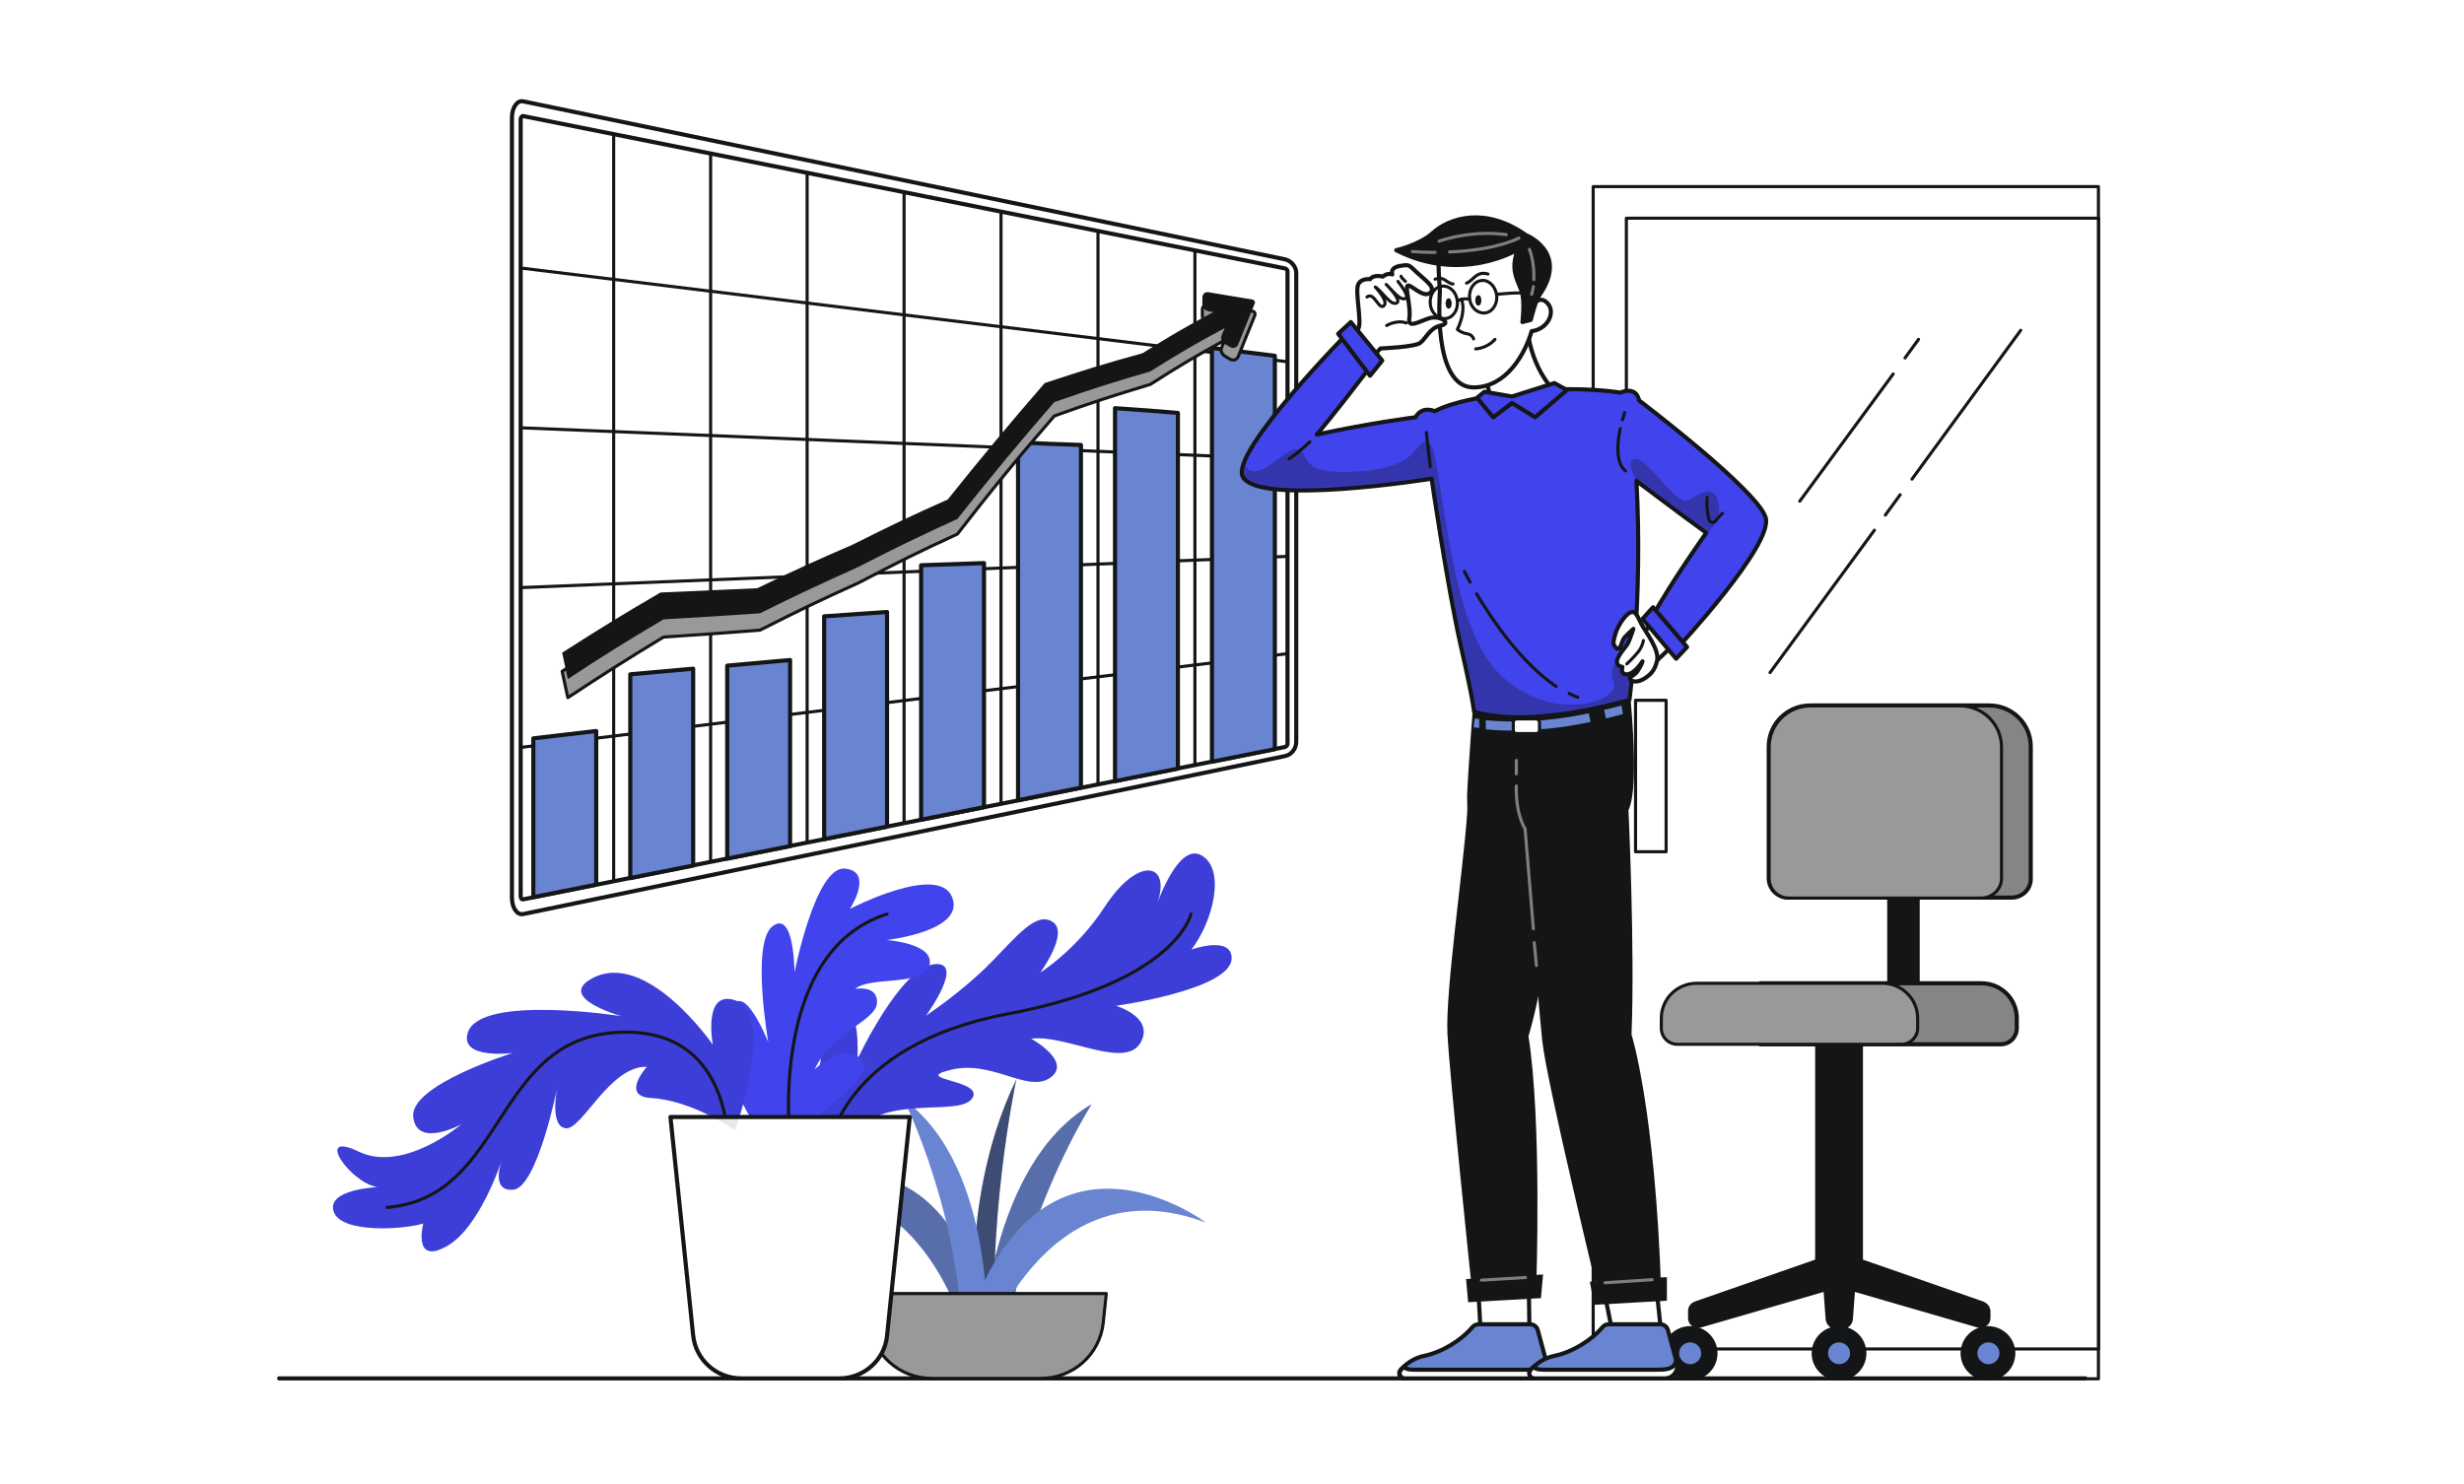 <svg width="596" height="359" viewBox="0 0 596 359" fill="none" xmlns="http://www.w3.org/2000/svg">
<rect width="596" height="359" fill="white"/>
<g clip-path="url(#clip0_3508_1747)">
<path d="M67.527 333.477H504.408" stroke="#141516" stroke-miterlimit="10" stroke-linecap="round" stroke-linejoin="round"/>
<path d="M507.576 45.148H385.363V333.581H507.576V45.148Z" stroke="#141516" stroke-width="0.75" stroke-miterlimit="10" stroke-linecap="round" stroke-linejoin="round"/>
<path d="M507.681 52.791H393.391V326.357H507.681V52.791Z" stroke="#141516" stroke-width="0.75" stroke-miterlimit="10" stroke-linecap="round" stroke-linejoin="round"/>
<path d="M403.003 169.421H395.609V206.064H403.003V169.421Z" stroke="#141516" stroke-width="0.75" stroke-miterlimit="10" stroke-linecap="round" stroke-linejoin="round"/>
<path d="M460.785 86.607L464.06 82.106" stroke="#141516" stroke-width="0.75" stroke-miterlimit="10" stroke-linecap="round" stroke-linejoin="round"/>
<path d="M435.328 121.262L457.933 90.481" stroke="#141516" stroke-width="0.75" stroke-miterlimit="10" stroke-linecap="round" stroke-linejoin="round"/>
<path d="M462.473 115.922L488.774 79.907" stroke="#141516" stroke-width="0.75" stroke-miterlimit="10" stroke-linecap="round" stroke-linejoin="round"/>
<path d="M456.031 124.612L459.623 119.691" stroke="#141516" stroke-width="0.75" stroke-miterlimit="10" stroke-linecap="round" stroke-linejoin="round"/>
<path d="M428.145 162.721L453.39 128.276" stroke="#141516" stroke-width="0.75" stroke-miterlimit="10" stroke-linecap="round" stroke-linejoin="round"/>
<path d="M237.594 324.368C237.594 324.368 239.284 281.653 264.001 267.205C264.001 267.205 246.783 294.007 243.192 326.671L237.594 324.368Z" fill="#6985D1"/>
<path d="M237.594 324.368C237.594 324.368 239.284 281.653 264.001 267.205C264.001 267.205 246.783 294.007 243.192 326.671L237.594 324.368Z" fill="#6985D1"/>
<path opacity="0.2" d="M237.594 324.368C237.594 324.368 239.284 281.653 264.001 267.205C264.001 267.205 246.783 294.007 243.192 326.671L237.594 324.368Z" fill="#141516"/>
<path d="M236.537 331.069C236.537 331.069 230.41 292.855 245.832 261.133C245.832 261.133 238.121 297.252 241.185 330.022L236.537 331.069Z" fill="#6985D1"/>
<path opacity="0.5" d="M236.537 331.069C236.537 331.069 230.41 292.855 245.832 261.133C245.832 261.133 238.121 297.252 241.185 330.022L236.537 331.069Z" fill="#141516"/>
<path d="M234.74 327.195C234.74 327.195 224.917 279.036 184.355 289.505C184.355 289.505 229.036 262.599 240.022 324.787L234.74 327.195Z" fill="#6985D1"/>
<path opacity="0.2" d="M234.74 327.195C234.74 327.195 224.917 279.036 184.355 289.505C184.355 289.505 229.036 262.599 240.022 324.787L234.74 327.195Z" fill="#141516"/>
<path d="M237.488 327.823C237.488 327.823 252.593 281.025 291.676 295.787C291.676 295.787 250.163 264.274 232.523 324.787L237.488 327.823Z" fill="#6985D1"/>
<path d="M238.648 325.625C238.648 325.625 241.605 282.91 218.578 265.949C218.578 265.949 232.838 294.426 232.838 327.3L238.648 325.625Z" fill="#6985D1"/>
<path d="M266.852 320.075L267.592 312.956H209.602L210.341 320.075C211.08 327.718 217.629 333.476 225.34 333.476H251.747C259.564 333.476 266.007 327.718 266.852 320.075Z" fill="#999999" stroke="#141516" stroke-width="0.75" stroke-miterlimit="10" stroke-linecap="round" stroke-linejoin="round"/>
<path d="M197.874 273.8C197.874 273.8 195.972 254.118 202.521 246.894C208.437 240.403 207.38 256.316 207.38 256.316C207.38 256.316 217.732 234.121 225.971 233.284C233.682 232.446 223.964 245.742 223.964 245.742C223.964 245.742 232.52 240.089 239.28 233.284C245.829 226.688 250.583 220.406 254.596 223.024C258.716 225.641 251.639 235.273 251.639 235.273C251.428 235.482 260.406 229.829 267.166 219.464C275.617 206.482 283.75 208.89 279.63 219.359C279.63 219.359 284.912 203.446 290.721 207.005C296.531 210.46 293.362 223.024 288.186 229.724C288.186 229.724 297.904 226.269 297.904 231.818C297.904 239.461 269.913 243.334 269.913 243.334C269.913 243.334 278.574 245.847 276.25 251.501C273.081 259.457 258.082 250.139 249.421 251.291C249.421 251.291 259.455 256.84 254.068 260.714C248.576 264.587 240.02 256.316 229.985 258.829C219.95 261.237 238.646 261.237 235.055 265.844C231.569 270.346 213.718 264.273 205.162 275.057C196.501 285.84 197.874 273.8 197.874 273.8Z" fill="#4143EC"/>
<path opacity="0.1" d="M197.874 273.8C197.874 273.8 195.972 254.118 202.521 246.894C208.437 240.403 207.38 256.316 207.38 256.316C207.38 256.316 217.732 234.121 225.971 233.284C233.682 232.446 223.964 245.742 223.964 245.742C223.964 245.742 232.52 240.089 239.28 233.284C245.829 226.688 250.583 220.406 254.596 223.024C258.716 225.641 251.639 235.273 251.639 235.273C251.428 235.482 260.406 229.829 267.166 219.464C275.617 206.482 283.75 208.89 279.63 219.359C279.63 219.359 284.912 203.446 290.721 207.005C296.531 210.46 293.362 223.024 288.186 229.724C288.186 229.724 297.904 226.269 297.904 231.818C297.904 239.461 269.913 243.334 269.913 243.334C269.913 243.334 278.574 245.847 276.25 251.501C273.081 259.457 258.082 250.139 249.421 251.291C249.421 251.291 259.455 256.84 254.068 260.714C248.576 264.587 240.02 256.316 229.985 258.829C219.95 261.237 238.646 261.237 235.055 265.844C231.569 270.346 213.718 264.273 205.162 275.057C196.501 285.84 197.874 273.8 197.874 273.8Z" fill="#141516"/>
<path d="M200.305 278.512C200.305 278.512 202.734 253.071 243.612 245.324C284.491 237.681 288.082 221.14 288.082 221.14" stroke="#141516" stroke-width="0.75" stroke-miterlimit="10" stroke-linecap="round" stroke-linejoin="round"/>
<path d="M177.805 273.487C177.805 273.487 187.734 245.638 178.017 242.078C169.883 239.147 172.418 252.757 172.418 252.757C172.418 252.757 156.363 229.515 143.159 236.739C134.498 241.45 150.342 245.847 150.342 245.847C150.342 245.847 116.118 240.508 113.161 249.826C111.048 256.421 124.04 254.746 124.04 254.746C124.04 254.746 99.006 262.494 99.957 270.241C100.802 277.884 111.576 272.021 111.576 272.021C111.576 272.021 97.633 283.851 86.753 278.617C75.874 273.382 84.641 286.155 91.295 287.201C91.295 287.201 78.831 287.725 80.733 293.169C82.634 298.613 98.373 297.357 102.386 295.996C102.386 295.996 99.746 306.151 107.985 301.545C116.224 297.043 121.505 280.292 121.505 280.292C121.505 280.292 118.336 288.353 124.146 287.83C129.955 287.306 134.814 263.017 134.814 263.017C134.814 263.017 132.807 272.44 136.821 272.963C140.73 273.487 147.49 257.782 156.468 258.096C156.468 258.096 150.131 265.111 157.313 265.634C167.559 266.158 177.805 273.487 177.805 273.487Z" fill="#4143EC"/>
<path d="M176.117 278.512C176.117 278.512 177.807 247.627 148.548 249.826C119.289 252.024 122.141 289.714 93.621 292.122" stroke="#141516" stroke-width="0.75" stroke-miterlimit="10" stroke-linecap="round" stroke-linejoin="round"/>
<path d="M189.637 281.443C189.637 281.443 173.792 265.111 175.905 248.674C177.912 232.237 185.834 252.128 185.834 252.128C185.834 252.128 181.609 228.049 186.89 224.07C192.172 220.092 192.172 235.273 192.172 235.273C192.172 235.273 197.242 209.518 204.319 210.146C211.502 210.774 205.587 219.883 205.587 219.883C205.587 219.883 227.029 208.785 230.304 217.056C233.578 225.327 214.459 227.421 214.459 227.421C214.459 227.421 226.184 228.258 224.811 233.493C223.438 238.728 210.445 236.11 206.854 239.251C206.854 239.251 212.347 238.204 212.136 242.601C211.924 246.998 201.467 249.511 197.031 258.724C197.031 258.724 204.213 251.71 208.439 256.421C212.664 261.132 193.228 270.241 189.637 281.443Z" fill="#4143EC"/>
<path d="M191.117 276.208C191.117 276.208 185.73 230.247 214.567 221.139" stroke="#141516" stroke-width="0.75" stroke-miterlimit="10" stroke-linecap="round" stroke-linejoin="round"/>
<path d="M203.05 333.477H179.284C173.263 333.477 168.298 328.975 167.665 323.112L162.172 270.241H220.056L214.564 323.112C214.036 328.975 208.965 333.477 203.05 333.477Z" fill="white" stroke="#141516" stroke-miterlimit="10" stroke-linecap="round" stroke-linejoin="round"/>
<path opacity="0.1" d="M177.805 273.487C177.805 273.487 187.734 245.638 178.017 242.078C169.883 239.147 172.418 252.757 172.418 252.757C172.418 252.757 156.363 229.515 143.159 236.739C134.498 241.45 150.342 245.847 150.342 245.847C150.342 245.847 116.118 240.508 113.161 249.826C111.048 256.421 124.04 254.746 124.04 254.746C124.04 254.746 99.006 262.494 99.957 270.241C100.802 277.884 111.576 272.021 111.576 272.021C111.576 272.021 97.633 283.851 86.753 278.617C75.874 273.382 84.641 286.155 91.295 287.201C91.295 287.201 78.831 287.725 80.733 293.169C82.634 298.613 98.373 297.357 102.386 295.996C102.386 295.996 99.746 306.151 107.985 301.545C116.224 297.043 121.505 280.292 121.505 280.292C121.505 280.292 118.336 288.353 124.146 287.83C129.955 287.306 134.814 263.017 134.814 263.017C134.814 263.017 132.807 272.44 136.821 272.963C140.73 273.487 147.49 257.782 156.468 258.096C156.468 258.096 150.131 265.111 157.313 265.634C167.559 266.158 177.805 273.487 177.805 273.487Z" fill="#141516"/>
<path d="M479.588 315.365L450.117 305.105V245.324H439.554V305.105L410.084 315.365C409.345 315.679 408.816 316.307 408.816 317.145V318.924C408.816 320.181 409.978 321.018 411.246 320.704L441.561 311.91L442.089 319.134C442.195 320.181 443.04 321.018 444.096 321.018H445.681C446.737 321.018 447.582 320.181 447.688 319.134L448.216 311.91L478.531 320.704C479.693 321.018 480.961 320.181 480.961 318.924V317.145C480.855 316.307 480.327 315.679 479.588 315.365Z" fill="#141516" stroke="#141516" stroke-miterlimit="10"/>
<path d="M414.94 327.404C414.94 330.755 412.194 333.477 408.814 333.477C405.434 333.477 402.688 330.755 402.688 327.404C402.688 324.054 405.434 321.332 408.814 321.332C412.194 321.332 414.94 324.054 414.94 327.404Z" fill="#141516" stroke="#141516" stroke-miterlimit="10"/>
<path d="M411.982 327.405C411.982 329.184 410.503 330.545 408.813 330.545C407.123 330.545 405.645 329.08 405.645 327.405C405.645 325.625 407.123 324.264 408.813 324.264C410.503 324.264 411.982 325.625 411.982 327.405Z" fill="#6985D1" stroke="#141516" stroke-miterlimit="10" stroke-linecap="round" stroke-linejoin="round"/>
<path d="M450.96 327.404C450.96 330.755 448.214 333.477 444.834 333.477C441.453 333.477 438.707 330.755 438.707 327.404C438.707 324.054 441.453 321.332 444.834 321.332C448.214 321.332 450.96 324.054 450.96 327.404Z" fill="#141516" stroke="#141516" stroke-miterlimit="10"/>
<path d="M448.002 327.405C448.002 329.184 446.523 330.545 444.833 330.545C443.143 330.545 441.664 329.08 441.664 327.405C441.664 325.625 443.143 324.264 444.833 324.264C446.523 324.264 448.002 325.625 448.002 327.405Z" fill="#6985D1" stroke="#141516" stroke-miterlimit="10" stroke-linecap="round" stroke-linejoin="round"/>
<path d="M486.98 327.404C486.98 330.755 484.233 333.477 480.853 333.477C477.473 333.477 474.727 330.755 474.727 327.404C474.727 324.054 477.473 321.332 480.853 321.332C484.233 321.332 486.98 324.054 486.98 327.404Z" fill="#141516" stroke="#141516" stroke-miterlimit="10"/>
<path d="M484.127 327.405C484.127 329.184 482.648 330.545 480.958 330.545C479.268 330.545 477.789 329.08 477.789 327.405C477.789 325.625 479.268 324.264 480.958 324.264C482.648 324.264 484.127 325.625 484.127 327.405Z" fill="#6985D1" stroke="#141516" stroke-miterlimit="10" stroke-linecap="round" stroke-linejoin="round"/>
<path d="M463.846 201.143H456.98V245.219H463.846V201.143Z" fill="#141516" stroke="#141516" stroke-miterlimit="10"/>
<path d="M486.558 217.161H432.581C429.941 217.161 427.828 215.067 427.828 212.45V180.623C427.828 175.179 432.265 170.677 437.863 170.677H481.171C486.663 170.677 491.205 175.074 491.205 180.623V212.45C491.311 215.067 489.198 217.161 486.558 217.161Z" fill="#858585" stroke="#141516" stroke-miterlimit="10" stroke-linecap="round" stroke-linejoin="round"/>
<path d="M484.128 212.554V180.727C484.128 175.283 479.692 170.781 474.093 170.781H437.968C432.476 170.781 427.934 175.178 427.934 180.727V212.554C427.934 215.172 430.046 217.266 432.687 217.266H479.375C482.015 217.161 484.128 215.067 484.128 212.554Z" fill="#999999" stroke="#141516" stroke-width="0.75" stroke-miterlimit="10" stroke-linecap="round" stroke-linejoin="round"/>
<path d="M483.916 252.653H425.82V237.891H479.268C484.022 237.891 487.824 241.66 487.824 246.371V248.779C487.824 250.873 486.134 252.653 483.916 252.653Z" fill="#858585" stroke="#141516" stroke-miterlimit="10" stroke-linecap="round" stroke-linejoin="round"/>
<path d="M459.94 252.653H405.752C403.534 252.653 401.844 250.873 401.844 248.779V246.371C401.844 241.66 405.646 237.891 410.4 237.891H455.292C460.045 237.891 463.848 241.66 463.848 246.371V248.779C463.848 250.873 462.052 252.653 459.94 252.653Z" fill="#999999" stroke="#141516" stroke-width="0.75" stroke-miterlimit="10" stroke-linecap="round" stroke-linejoin="round"/>
<path d="M126.575 28.083C126.258 27.978 125.941 28.397 125.941 28.92C125.941 91.527 125.941 154.135 125.941 216.742C125.941 217.265 126.153 217.684 126.575 217.579C187.945 205.33 249.421 192.976 310.792 180.727C311.109 180.622 311.425 180.308 311.425 179.994C311.425 141.885 311.425 103.777 311.425 65.668C311.425 65.354 311.214 65.04 310.792 64.935C249.421 52.686 188.051 40.332 126.575 28.083Z" fill="white"/>
<path d="M148.438 214.962C148.438 153.611 148.438 92.156 148.438 30.805" stroke="#141516" stroke-width="0.75" stroke-miterlimit="10"/>
<path d="M195.23 205.33C195.23 150.366 195.23 95.297 195.23 40.332" stroke="#141516" stroke-width="0.75" stroke-miterlimit="10"/>
<path d="M171.887 35.516C171.887 93.726 171.887 151.936 171.887 210.146" stroke="#141516" stroke-width="0.75" stroke-miterlimit="10"/>
<path d="M242.129 195.802C242.129 147.119 242.129 98.541 242.129 49.858" stroke="#141516" stroke-width="0.75" stroke-miterlimit="10"/>
<path d="M218.68 45.148C218.68 96.971 218.68 148.795 218.68 200.619" stroke="#141516" stroke-width="0.75" stroke-miterlimit="10"/>
<path d="M289.031 186.276C289.031 143.98 289.031 101.683 289.031 59.491" stroke="#141516" stroke-width="0.75" stroke-miterlimit="10"/>
<path d="M265.582 54.675C265.582 100.112 265.582 145.55 265.582 191.092" stroke="#141516" stroke-width="0.75" stroke-miterlimit="10"/>
<path d="M124.988 64.726C187.521 72.368 250.053 80.011 312.479 87.654" stroke="#141516" stroke-width="0.75" stroke-miterlimit="10"/>
<path d="M312.479 111.106C249.947 108.593 187.415 105.976 124.988 103.463" stroke="#141516" stroke-width="0.75" stroke-miterlimit="10"/>
<path d="M124.988 142.199C187.521 139.687 250.053 137.069 312.479 134.557" stroke="#141516" stroke-width="0.75" stroke-miterlimit="10"/>
<path d="M312.479 158.009C249.947 165.651 187.415 173.294 124.988 180.937" stroke="#141516" stroke-width="0.75" stroke-miterlimit="10"/>
<path d="M310.791 182.926C249.421 195.699 187.945 208.367 126.574 221.139C125.096 221.453 123.828 219.674 123.828 217.161C123.828 154.24 123.828 91.423 123.828 28.502C123.828 25.989 125.096 24.209 126.574 24.523C187.945 37.296 249.421 49.964 310.791 62.737C312.27 63.051 313.537 64.516 313.537 65.982C313.537 103.777 313.537 141.676 313.537 179.471C313.537 181.146 312.375 182.612 310.791 182.926ZM126.574 28.083C126.258 27.978 125.941 28.397 125.941 28.92C125.941 91.528 125.941 154.135 125.941 216.742C125.941 217.266 126.152 217.684 126.574 217.58C187.945 205.33 249.421 192.976 310.791 180.727C311.108 180.623 311.425 180.308 311.425 179.994C311.425 141.886 311.425 103.777 311.425 65.668C311.425 65.354 311.214 65.04 310.791 64.935C249.421 52.686 188.05 40.332 126.574 28.083Z" fill="white" stroke="#141516" stroke-miterlimit="10"/>
<path d="M144.214 214.02C138.088 215.276 135.025 215.8 129.004 217.056C129.004 204.283 129.004 191.406 129.004 178.633C135.13 177.9 138.194 177.586 144.214 176.854C144.214 189.312 144.214 201.666 144.214 214.02Z" fill="#6985D1" stroke="#141516" stroke-miterlimit="10" stroke-linecap="round" stroke-linejoin="round"/>
<path d="M167.664 209.413C161.537 210.67 158.474 211.193 152.453 212.449C152.453 196.012 152.453 179.575 152.453 163.138C158.58 162.615 161.643 162.301 167.664 161.777C167.664 177.586 167.664 193.5 167.664 209.413Z" fill="#6985D1" stroke="#141516" stroke-miterlimit="10" stroke-linecap="round" stroke-linejoin="round"/>
<path d="M191.113 204.702C184.986 205.959 181.923 206.482 175.902 207.738C175.902 192.139 175.902 176.644 175.902 161.045C182.029 160.521 185.092 160.207 191.113 159.684C191.113 174.655 191.113 189.626 191.113 204.702Z" fill="#6985D1" stroke="#141516" stroke-miterlimit="10" stroke-linecap="round" stroke-linejoin="round"/>
<path d="M214.562 199.991C208.436 201.247 205.372 201.771 199.352 203.027C199.352 185.02 199.352 167.117 199.352 149.109C205.478 148.691 208.541 148.481 214.562 148.062C214.562 165.442 214.562 182.716 214.562 199.991Z" fill="#6985D1" stroke="#141516" stroke-miterlimit="10" stroke-linecap="round" stroke-linejoin="round"/>
<path d="M238.011 195.28C231.885 196.536 228.822 197.06 222.801 198.316C222.801 177.796 222.801 157.276 222.801 136.756C228.927 136.547 231.99 136.442 238.011 136.232C238.011 155.915 238.011 175.598 238.011 195.28Z" fill="#6985D1" stroke="#141516" stroke-miterlimit="10" stroke-linecap="round" stroke-linejoin="round"/>
<path d="M261.461 190.569C255.334 191.825 252.271 192.348 246.25 193.605C246.25 164.709 246.25 135.918 246.25 107.022C252.376 107.337 255.44 107.441 261.461 107.651C261.461 135.395 261.461 163.034 261.461 190.569Z" fill="#6985D1" stroke="#141516" stroke-miterlimit="10" stroke-linecap="round" stroke-linejoin="round"/>
<path d="M284.914 185.962C278.787 187.219 275.724 187.742 269.703 188.999C269.703 158.951 269.703 128.799 269.703 98.752C275.83 99.171 278.893 99.38 284.914 99.904C284.914 128.485 284.914 157.171 284.914 185.962Z" fill="#6985D1" stroke="#141516" stroke-miterlimit="10" stroke-linecap="round" stroke-linejoin="round"/>
<path d="M308.363 181.251C302.236 182.507 299.173 183.031 293.152 184.287C293.152 150.89 293.152 117.492 293.152 84.199C299.279 84.932 302.342 85.351 308.363 86.084C308.363 117.806 308.363 149.528 308.363 181.251Z" fill="#6985D1" stroke="#141516" stroke-miterlimit="10" stroke-linecap="round" stroke-linejoin="round"/>
<path d="M302.976 75.3C298.645 74.567 296.532 74.253 292.307 73.624C291.462 73.52 290.828 74.043 290.828 74.986C290.828 75.614 290.828 75.823 290.828 76.451C290.828 77.289 291.462 78.126 292.307 78.231C292.835 78.336 293.046 78.336 293.469 78.441C286.603 82.21 283.223 84.199 276.357 88.491C266.851 91.213 262.203 92.679 252.696 96.029C244.563 105.242 236.746 114.769 229.247 124.401C220.057 128.589 215.515 130.788 206.325 135.499C197.136 139.582 192.488 141.781 183.193 146.282C173.792 146.806 169.144 147.12 159.743 147.643C150.236 153.297 145.483 156.228 135.977 162.405C136.505 165.023 136.822 166.279 137.35 168.792C146.539 162.719 151.187 159.788 160.482 154.134C169.883 153.506 174.531 153.192 183.826 152.459C193.333 147.643 198.086 145.34 207.593 141.048C217.205 136.022 221.958 133.614 231.571 129.217C239.07 119.481 246.887 109.953 255.02 100.636C264.315 97.285 268.963 95.82 278.258 92.993C285.441 88.386 289.033 86.293 296.215 82.314C295.898 83.047 295.793 83.361 295.476 84.094C295.159 84.827 295.582 85.769 296.321 86.188C296.849 86.502 297.06 86.607 297.589 86.921C298.328 87.34 299.173 87.025 299.49 86.293C301.074 82.21 301.919 80.325 303.504 76.347C303.715 75.823 303.398 75.3 302.976 75.3Z" fill="#999999" stroke="#141516" stroke-width="0.75" stroke-miterlimit="10" stroke-linecap="round" stroke-linejoin="round"/>
<path d="M302.976 72.474C298.645 71.741 296.532 71.427 292.307 70.694C291.462 70.589 290.828 71.113 290.828 72.055C290.828 72.683 290.828 72.892 290.828 73.521C290.828 74.358 291.462 75.196 292.307 75.3C292.835 75.405 293.046 75.405 293.469 75.51C286.603 79.174 283.223 81.163 276.357 85.456C266.851 88.073 262.203 89.539 252.696 92.68C244.669 101.893 236.852 111.315 229.247 120.842C220.057 124.926 215.515 127.124 206.325 131.731C197.136 135.709 192.488 137.803 183.193 142.305C173.792 142.724 169.144 142.933 159.743 143.352C150.236 148.901 145.483 151.832 135.977 157.904C136.505 160.522 136.822 161.778 137.35 164.291C146.539 158.218 151.187 155.392 160.482 149.843C169.883 149.319 174.531 149.005 183.826 148.377C193.333 143.666 198.086 141.467 207.593 137.175C217.205 132.254 221.958 129.951 231.571 125.554C239.176 115.922 246.992 106.499 255.02 97.286C264.315 94.041 268.963 92.575 278.258 89.853C285.441 85.351 289.033 83.257 296.215 79.383C295.898 80.116 295.793 80.43 295.476 81.163C295.159 81.896 295.582 82.838 296.321 83.257C296.849 83.571 297.06 83.676 297.589 83.99C298.328 84.409 299.173 84.095 299.49 83.362C301.074 79.383 301.919 77.394 303.504 73.416C303.715 73.102 303.398 72.578 302.976 72.474Z" fill="#141516"/>
<path d="M357.375 308.246L358.114 321.751H369.945L369.734 306.989L357.375 308.246Z" fill="white" stroke="#141516" stroke-miterlimit="10" stroke-linecap="round" stroke-linejoin="round"/>
<path d="M356.952 168.688C356.952 168.688 355.578 186.591 355.367 192.558C355.367 193.71 355.473 195.908 355.367 196.955C354.522 209.728 350.086 239.88 350.614 250.14C351.142 260.4 356.529 311.91 356.529 311.91C356.529 311.91 364.24 313.585 371.106 310.863C371.106 310.863 372.479 271.498 369.205 250.663C369.205 250.663 372.479 239.985 373.852 226.898C375.225 213.811 377.866 167.013 377.866 167.013L356.952 168.688Z" fill="#141516" stroke="#141516" stroke-miterlimit="10"/>
<path d="M355.156 309.921L355.579 314.528L372.268 313.585L372.691 308.874L355.156 309.921Z" fill="#141516" stroke="#141516" stroke-miterlimit="10"/>
<path d="M357.69 320.39H370.154C370.999 320.39 371.739 321.018 371.95 321.751L374.168 329.917C374.485 331.801 373.112 333.476 371.211 333.476H339.733C338.571 333.476 338.043 332.22 338.783 331.383C339.945 330.126 341.846 328.556 344.487 328.032C349.029 327.09 353.676 324.054 356.106 321.122C356.528 320.599 357.162 320.39 357.69 320.39Z" fill="#6985D1" stroke="#141516" stroke-miterlimit="10" stroke-linecap="round" stroke-linejoin="round"/>
<path d="M369.098 331.383C366.14 331.383 347.127 331.383 342.057 331.383C340.473 331.383 339.839 331.069 339.628 330.65C339.416 330.859 339.099 331.174 338.888 331.383C338.149 332.221 338.677 333.477 339.839 333.477H371.211C373.112 333.477 374.485 331.802 374.168 329.917L373.957 329.289C373.429 331.383 371.527 331.383 369.098 331.383Z" fill="white" stroke="#141516" stroke-miterlimit="10" stroke-linecap="round" stroke-linejoin="round"/>
<path d="M368.993 309.083L358.324 309.711" stroke="#7F7F7F" stroke-width="0.75" stroke-linecap="round" stroke-linejoin="round"/>
<path d="M387.164 308.246L389.91 321.751H401.741L400.156 306.885L387.164 308.246Z" fill="white" stroke="#141516" stroke-miterlimit="10" stroke-linecap="round" stroke-linejoin="round"/>
<path d="M393.5 165.023C393.5 165.023 396.352 190.15 393.395 195.908C393.395 195.908 394.979 229.41 394.134 250.349C394.134 250.349 399.838 268.147 401.317 312.433C401.317 312.433 393.606 314.841 387.163 313.48C387.163 313.48 374.593 261.761 373.537 251.71C372.48 241.555 369.1 200.41 369.1 200.41C369.1 200.41 364.03 194.233 363.924 190.045C363.819 185.858 362.234 177.482 362.234 177.482L362.868 168.583L393.5 165.023Z" fill="#141516" stroke="#141516" stroke-miterlimit="10"/>
<path d="M385.156 310.549L386.001 315.155L402.691 314.213V309.502L385.156 310.549Z" fill="#141516" stroke="#141516" stroke-miterlimit="10"/>
<path d="M399.627 309.606L388.219 310.339" stroke="#7F7F7F" stroke-width="0.75" stroke-linecap="round" stroke-linejoin="round"/>
<path d="M389.171 320.39H401.635C402.48 320.39 403.219 321.018 403.431 321.751L405.649 329.917C405.966 331.801 404.592 333.476 402.691 333.476H371.214C370.052 333.476 369.524 332.22 370.263 331.383C371.425 330.126 373.326 328.556 375.967 328.032C380.509 327.09 385.157 324.054 387.586 321.122C388.009 320.599 388.537 320.39 389.171 320.39Z" fill="#6985D1" stroke="#141516" stroke-miterlimit="10" stroke-linecap="round" stroke-linejoin="round"/>
<path d="M400.473 331.383C397.515 331.383 378.502 331.383 373.432 331.383C371.848 331.383 371.214 331.069 371.002 330.65C370.791 330.859 370.474 331.174 370.263 331.383C369.524 332.221 370.052 333.477 371.214 333.477H402.691C404.592 333.477 405.966 331.802 405.649 329.917L405.437 329.289C404.804 331.383 402.902 331.383 400.473 331.383Z" fill="white" stroke="#141516" stroke-miterlimit="10" stroke-linecap="round" stroke-linejoin="round"/>
<path d="M397.301 153.507L403.85 145.341L409.448 151.518L399.73 160.836L397.301 153.507Z" fill="white" stroke="#141516" stroke-miterlimit="10" stroke-linecap="round" stroke-linejoin="round"/>
<path d="M360.752 97.181L359.273 90.9C359.273 90.9 369.097 75.929 369.414 79.279C370.47 89.748 376.28 94.878 376.28 94.878L365.506 96.763L360.752 97.181Z" fill="white" stroke="#141516" stroke-miterlimit="10" stroke-linecap="round" stroke-linejoin="round"/>
<path d="M374.169 73.207C373.007 72.055 371.95 72.579 371.211 73.207C371.105 67.867 370.683 60.958 370.683 60.958L367.831 58.654L360.226 58.131L352.832 59.597L347.973 62.528C347.973 62.528 347.973 63.784 347.973 64.308C347.973 65.878 348.29 70.485 348.29 70.485C348.29 70.485 346.388 93.727 356.423 93.727C364.345 93.727 368.887 85.665 370.472 80.117C374.38 79.698 376.492 75.405 374.169 73.207Z" fill="white" stroke="#141516" stroke-miterlimit="10" stroke-linecap="round" stroke-linejoin="round"/>
<path d="M353.466 72.369C353.466 72.369 354.839 74.777 352.516 79.698C352.516 79.698 353.466 80.535 354.839 80.745C356.213 80.954 356.424 82.001 356.424 82.001" stroke="#141516" stroke-width="0.75" stroke-miterlimit="10" stroke-linecap="round" stroke-linejoin="round"/>
<path d="M356.949 84.409C356.949 84.409 359.696 84.304 361.597 82.106" stroke="#141516" stroke-width="0.75" stroke-miterlimit="10" stroke-linecap="round" stroke-linejoin="round"/>
<path d="M347.129 67.554C349.347 66.716 349.981 68.601 351.46 68.705" stroke="#141516" stroke-width="0.75" stroke-miterlimit="10" stroke-linecap="round" stroke-linejoin="round"/>
<path d="M354.734 68.496C356.319 67.972 357.058 65.46 359.91 66.297" stroke="#141516" stroke-width="0.75" stroke-miterlimit="10" stroke-linecap="round" stroke-linejoin="round"/>
<path d="M351.143 73.416C351.143 74.149 350.826 74.673 350.403 74.673C349.981 74.673 349.664 74.149 349.664 73.416C349.664 72.684 349.981 72.16 350.403 72.16C350.826 72.16 351.143 72.684 351.143 73.416Z" fill="#141516"/>
<path d="M358.323 72.684C358.323 73.417 358.006 73.94 357.583 73.94C357.161 73.94 356.844 73.417 356.844 72.684C356.844 71.951 357.161 71.427 357.583 71.427C358.006 71.323 358.323 71.951 358.323 72.684Z" fill="#141516"/>
<path d="M352.516 72.893C352.727 75.091 351.354 76.976 349.558 77.081C347.762 77.185 346.072 75.615 345.967 73.416C345.756 71.218 347.129 69.333 348.924 69.229C350.72 69.124 352.305 70.694 352.516 72.893Z" stroke="#141516" stroke-width="0.75" stroke-miterlimit="10" stroke-linecap="round" stroke-linejoin="round"/>
<path d="M362.024 71.532C362.235 73.73 360.862 75.615 359.066 75.719C357.27 75.824 355.58 74.254 355.475 72.055C355.263 69.856 356.637 67.972 358.432 67.867C360.122 67.658 361.812 69.333 362.024 71.532Z" stroke="#141516" stroke-width="0.75" stroke-miterlimit="10" stroke-linecap="round" stroke-linejoin="round"/>
<path d="M352.516 72.893C352.516 72.893 353.466 72.055 355.368 72.369" stroke="#141516" stroke-width="0.75" stroke-miterlimit="10" stroke-linecap="round" stroke-linejoin="round"/>
<path d="M362.023 71.218C362.023 71.218 367.622 70.589 369.417 71.008C370.157 71.218 371.953 72.788 371.953 72.788" stroke="#141516" stroke-width="0.75" stroke-miterlimit="10" stroke-linecap="round" stroke-linejoin="round"/>
<path d="M367.197 60.329C367.197 60.329 353.782 68.705 337.727 60.539C337.727 60.539 343.325 59.282 346.599 56.351C350.508 52.791 359.169 49.86 369.098 56.874C369.098 56.874 379.661 61.062 372.267 71.532C371.422 72.788 370.26 77.395 370.26 77.395L368.253 77.918C368.253 77.918 368.887 72.893 368.042 70.38C367.091 67.763 365.19 65.145 367.197 60.329Z" fill="#141516" stroke="#141516" stroke-miterlimit="10" stroke-linecap="round" stroke-linejoin="round"/>
<path d="M350.613 60.958C355.895 60.748 362.444 59.911 367.408 57.607" stroke="#7F7F7F" stroke-width="0.75" stroke-linecap="round" stroke-linejoin="round"/>
<path d="M341.637 60.853C341.637 60.853 343.855 61.063 347.129 61.063" stroke="#7F7F7F" stroke-width="0.75" stroke-linecap="round" stroke-linejoin="round"/>
<path d="M348.082 58.341C351.251 57.294 357.377 55.828 364.349 56.77" stroke="#7F7F7F" stroke-width="0.75" stroke-linecap="round" stroke-linejoin="round"/>
<path d="M371.002 67.659C371.213 63.471 369.945 60.33 369.945 60.33" stroke="#7F7F7F" stroke-width="0.75" stroke-linecap="round" stroke-linejoin="round"/>
<path d="M370.473 71.219C370.684 70.59 370.79 69.962 370.895 69.334" stroke="#7F7F7F" stroke-width="0.75" stroke-linecap="round" stroke-linejoin="round"/>
<path d="M329.698 88.701L333.923 84.304C333.923 84.304 342.162 83.99 343.535 82.943C344.909 81.896 345.859 79.279 348.5 78.756C351.246 78.232 348.394 76.243 345.754 76.976C343.113 77.813 340.472 79.593 340.895 76.976C341.317 74.358 339.838 69.647 340.472 69.124C341.106 68.6 344.169 72.16 345.859 70.903C347.549 69.647 344.697 67.763 342.902 66.088C341.106 64.412 340.895 63.994 339.627 64.203C338.36 64.308 336.247 64.622 336.775 66.402C336.775 66.402 335.719 65.878 334.451 66.925C334.451 66.925 332.339 66.297 331.388 67.553C331.388 67.553 329.276 67.239 328.536 68.81C327.691 70.38 329.487 78.023 328.536 79.593C327.586 81.164 325.262 83.048 325.262 83.048L329.698 88.701Z" fill="white" stroke="#141516" stroke-miterlimit="10" stroke-linecap="round" stroke-linejoin="round"/>
<path d="M335.402 78.756C335.402 78.756 337.832 77.29 340.156 78.128" stroke="#141516" stroke-width="0.75" stroke-miterlimit="10" stroke-linecap="round" stroke-linejoin="round"/>
<path d="M338.889 66.82C338.889 66.82 338.784 67.03 339.946 68.077" stroke="#141516" stroke-width="0.75" stroke-miterlimit="10" stroke-linecap="round" stroke-linejoin="round"/>
<path d="M338.148 68.077C338.148 68.077 341 71.637 340.049 72.16C338.782 72.893 337.092 70.59 335.296 68.81C335.296 68.81 339.204 72.684 337.831 73.312C336.352 74.045 334.24 70.38 332.655 69.438C332.655 69.438 335.93 72.893 334.768 73.94C333.5 75.196 332.444 70.485 330.648 71.846" stroke="#141516" stroke-width="0.75" stroke-miterlimit="10" stroke-linecap="round" stroke-linejoin="round"/>
<path d="M366.773 187.219C366.773 186.172 366.773 185.021 366.773 183.974" stroke="#7F7F7F" stroke-width="0.75" stroke-linecap="round" stroke-linejoin="round"/>
<path d="M370.895 224.7C369.839 212.241 368.888 200.515 368.888 200.515C368.888 200.515 366.564 197.06 366.775 190.15" stroke="#7F7F7F" stroke-width="0.75" stroke-linecap="round" stroke-linejoin="round"/>
<path d="M371.634 233.599C371.422 231.819 371.317 229.934 371.105 228.05" stroke="#7F7F7F" stroke-width="0.75" stroke-linecap="round" stroke-linejoin="round"/>
<path d="M359.91 95.925C359.91 95.925 351.882 96.972 347.023 99.485C347.023 99.485 344.066 98.019 342.375 100.951C342.375 100.951 331.496 102.312 318.503 105.139C318.503 105.139 321.989 101.16 332.129 87.864C332.129 87.864 327.904 83.886 326.637 79.907C326.637 79.907 297.906 108.908 300.546 115.189C303.715 122.623 346.284 115.817 346.284 115.817C346.284 115.817 350.086 141.886 353.361 156.334C356.635 170.782 356.53 172.143 356.53 172.143C356.53 172.143 367.938 176.645 394.134 169.316C394.134 169.316 397.408 144.922 395.824 116.341C395.824 116.341 407.865 125.449 412.724 128.904C412.724 128.904 404.485 140.421 399.204 149.948C399.204 149.948 403.006 151.518 405.647 156.858C405.647 156.858 428.991 131.836 427.09 125.24C425.188 118.644 396.457 96.868 396.457 96.868C396.457 96.868 396.035 93.308 391.915 94.983C391.915 94.983 385.049 93.832 376.071 94.25L365.719 96.868L359.91 95.925Z" fill="#4143EC"/>
<mask id="mask0_3508_1747" style="mask-type:luminance" maskUnits="userSpaceOnUse" x="300" y="79" width="128" height="95">
<path d="M359.91 95.925C359.91 95.925 351.882 96.972 347.023 99.485C347.023 99.485 344.066 98.019 342.375 100.951C342.375 100.951 331.496 102.312 318.503 105.139C318.503 105.139 321.989 101.16 332.129 87.864C332.129 87.864 327.904 83.886 326.637 79.907C326.637 79.907 297.906 108.908 300.546 115.189C303.715 122.623 346.284 115.817 346.284 115.817C346.284 115.817 350.086 141.886 353.361 156.334C356.635 170.782 356.53 172.143 356.53 172.143C356.53 172.143 367.938 176.645 394.134 169.316C394.134 169.316 397.408 144.922 395.824 116.341C395.824 116.341 407.865 125.449 412.724 128.904C412.724 128.904 404.485 140.421 399.204 149.948C399.204 149.948 403.006 151.518 405.647 156.858C405.647 156.858 428.991 131.836 427.09 125.24C425.188 118.644 396.457 96.868 396.457 96.868C396.457 96.868 396.035 93.308 391.915 94.983C391.915 94.983 385.049 93.832 376.071 94.25L365.719 96.868L359.91 95.925Z" fill="white"/>
</mask>
<g mask="url(#mask0_3508_1747)">
<path opacity="0.3" d="M393.501 157.904C393.501 157.904 388.325 160.626 390.332 165.128C392.234 169.63 374.171 175.807 361.707 161.987C349.348 148.168 348.926 107.651 345.44 106.918C341.954 106.185 344.278 112.886 328.962 114.037C313.54 115.189 316.92 109.745 314.174 108.803C311.533 107.86 306.569 114.456 303.083 114.037C301.71 113.828 301.182 112.886 301.076 111.629C300.442 113.2 300.231 114.456 300.548 115.294C303.717 122.727 346.285 115.922 346.285 115.922C346.285 115.922 350.088 141.991 353.362 156.439C356.637 170.886 356.531 172.247 356.531 172.247C356.531 172.247 367.939 176.749 394.135 169.421C394.135 169.421 394.558 166.07 395.086 160.522L393.501 157.904Z" fill="#141516"/>
</g>
<mask id="mask1_3508_1747" style="mask-type:luminance" maskUnits="userSpaceOnUse" x="300" y="79" width="128" height="95">
<path d="M359.91 95.925C359.91 95.925 351.882 96.972 347.023 99.485C347.023 99.485 344.066 98.019 342.375 100.951C342.375 100.951 331.496 102.312 318.503 105.139C318.503 105.139 321.989 101.16 332.129 87.864C332.129 87.864 327.904 83.886 326.637 79.907C326.637 79.907 297.906 108.908 300.546 115.189C303.715 122.623 346.284 115.817 346.284 115.817C346.284 115.817 350.086 141.886 353.361 156.334C356.635 170.782 356.53 172.143 356.53 172.143C356.53 172.143 367.938 176.645 394.134 169.316C394.134 169.316 397.408 144.922 395.824 116.341C395.824 116.341 407.865 125.449 412.724 128.904C412.724 128.904 404.485 140.421 399.204 149.948C399.204 149.948 403.006 151.518 405.647 156.858C405.647 156.858 428.991 131.836 427.09 125.24C425.188 118.644 396.457 96.868 396.457 96.868C396.457 96.868 396.035 93.308 391.915 94.983C391.915 94.983 385.049 93.832 376.071 94.25L365.719 96.868L359.91 95.925Z" fill="white"/>
</mask>
<g mask="url(#mask1_3508_1747)">
<path opacity="0.3" d="M415.681 121.889C414.836 116.341 410.716 120.005 408.075 121.052C405.435 122.099 398.886 111.42 395.822 111.001C392.654 110.582 395.822 116.341 395.822 116.341C395.822 116.341 407.864 125.449 412.723 128.904C412.723 128.904 411.561 130.579 409.765 133.092C414.624 126.287 416.42 126.915 415.681 121.889Z" fill="#141516"/>
</g>
<path d="M359.91 95.925C359.91 95.925 351.882 96.972 347.023 99.485C347.023 99.485 344.066 98.019 342.375 100.951C342.375 100.951 331.496 102.312 318.503 105.139C318.503 105.139 321.989 101.16 332.129 87.864C332.129 87.864 327.904 83.886 326.637 79.907C326.637 79.907 297.906 108.908 300.546 115.189C303.715 122.623 346.284 115.817 346.284 115.817C346.284 115.817 350.086 141.886 353.361 156.334C356.635 170.782 356.53 172.143 356.53 172.143C356.53 172.143 367.938 176.645 394.134 169.316C394.134 169.316 397.408 144.922 395.824 116.341C395.824 116.341 407.865 125.449 412.724 128.904C412.724 128.904 404.485 140.421 399.204 149.948C399.204 149.948 403.006 151.518 405.647 156.858C405.647 156.858 428.991 131.836 427.09 125.24C425.188 118.644 396.457 96.868 396.457 96.868C396.457 96.868 396.035 93.308 391.915 94.983C391.915 94.983 385.049 93.832 376.071 94.25L365.719 96.868L359.91 95.925Z" stroke="#141516" stroke-miterlimit="10" stroke-linecap="round" stroke-linejoin="round"/>
<path d="M345.016 104.615C345.016 104.615 345.333 107.861 345.966 112.886" stroke="#141516" stroke-width="0.75" stroke-miterlimit="10" stroke-linecap="round" stroke-linejoin="round"/>
<path d="M393.18 113.933C390.751 111.944 391.173 107.128 391.912 103.673" stroke="#141516" stroke-width="0.75" stroke-miterlimit="10" stroke-linecap="round" stroke-linejoin="round"/>
<path d="M392.97 99.799C392.97 99.799 392.758 100.532 392.441 101.579" stroke="#141516" stroke-width="0.75" stroke-miterlimit="10" stroke-linecap="round" stroke-linejoin="round"/>
<path d="M416.633 124.193C415.999 124.821 415.365 125.449 414.943 126.078C414.414 126.601 413.569 126.392 413.358 125.659C413.041 124.298 412.724 122.413 412.936 120.319" stroke="#141516" stroke-width="0.75" stroke-miterlimit="10" stroke-linecap="round" stroke-linejoin="round"/>
<path d="M316.812 106.918C315.228 108.384 313.221 110.163 311.848 111.001" stroke="#141516" stroke-width="0.75" stroke-miterlimit="10" stroke-linecap="round" stroke-linejoin="round"/>
<path d="M381.667 168.687C380.928 168.478 380.294 168.164 379.555 167.745" stroke="#141516" stroke-width="0.75" stroke-miterlimit="10" stroke-linecap="round" stroke-linejoin="round"/>
<path d="M357.16 143.666C360.963 150.052 368.04 160.417 376.385 166.071" stroke="#141516" stroke-width="0.75" stroke-miterlimit="10" stroke-linecap="round" stroke-linejoin="round"/>
<path d="M354.203 138.222C354.203 138.222 354.731 139.269 355.576 140.839" stroke="#141516" stroke-width="0.75" stroke-miterlimit="10" stroke-linecap="round" stroke-linejoin="round"/>
<path d="M359.065 94.774L365.72 95.925L375.966 92.68L379.029 94.355L371.318 100.951L365.72 97.496L361.178 100.951L357.27 96.239L359.065 94.774Z" fill="#4143EC" stroke="#141516" stroke-miterlimit="10" stroke-linecap="round" stroke-linejoin="round"/>
<path d="M323.68 80.745L326.743 77.918L334.348 87.236L331.391 90.9L323.68 80.745Z" fill="#4143EC" stroke="#141516" stroke-miterlimit="10" stroke-linecap="round" stroke-linejoin="round"/>
<path d="M399.836 146.911L397.301 149.738L405.434 159.37L408.075 156.543L399.836 146.911Z" fill="#4143EC" stroke="#141516" stroke-miterlimit="10" stroke-linecap="round" stroke-linejoin="round"/>
<path d="M396.985 150.89C396.562 150.157 395.823 148.063 394.978 148.063C393.393 147.958 391.386 151.413 390.858 152.984C390.647 153.716 390.119 155.182 390.33 155.915C390.436 156.229 391.07 157.067 391.386 156.962C392.02 156.857 392.337 155.182 392.654 154.659C393.077 153.926 395.083 152.146 395.083 152.146C395.083 152.146 394.133 155.077 393.605 155.915C392.865 157.067 389.168 160.731 392.443 161.359C392.443 161.359 391.809 163.244 393.605 163.139C395.4 163.034 397.302 159.998 397.302 159.998C397.302 159.998 397.09 160.836 396.14 162.301C395.4 163.558 393.71 163.767 394.344 164.395C395.189 165.233 396.668 164.919 398.041 163.976C399.414 163.034 400.259 162.092 400.787 159.998C401.527 157.276 398.147 153.088 396.985 150.89Z" fill="white" stroke="#141516" stroke-miterlimit="10" stroke-linecap="round" stroke-linejoin="round"/>
<path d="M393.5 160.626C393.5 160.626 395.401 158.846 396.352 157.59C397.303 156.334 397.514 154.973 397.514 154.973" stroke="#141516" stroke-width="0.75" stroke-miterlimit="10" stroke-linecap="round" stroke-linejoin="round"/>
<path d="M384.733 174.656L384.31 172.562C378.923 173.714 374.275 174.238 370.367 174.447V176.541C374.381 176.436 379.24 175.808 384.733 174.656Z" fill="#6985D1"/>
<path d="M366.671 174.551C363.714 174.551 361.39 174.447 359.383 174.237V176.436C361.179 176.645 363.397 176.75 366.037 176.75C366.249 176.75 366.566 176.75 366.777 176.75L366.671 174.551Z" fill="#6985D1"/>
<path d="M392.233 170.678C390.754 171.097 389.381 171.411 388.008 171.725L388.43 173.819C389.803 173.504 391.177 173.086 392.55 172.772L392.233 170.678Z" fill="#6985D1"/>
<path d="M356.743 173.818L356.426 175.912C356.848 176.017 357.376 176.122 357.799 176.122V173.923C357.482 173.923 357.165 173.923 356.743 173.818Z" fill="#6985D1"/>
<path d="M371.532 177.482H366.884C366.356 177.482 366.039 177.064 366.039 176.645V174.76C366.039 174.237 366.462 173.923 366.884 173.923H371.532C372.06 173.923 372.377 174.342 372.377 174.76V176.75C372.377 177.168 371.954 177.482 371.532 177.482Z" fill="white" stroke="#141516" stroke-width="0.75" stroke-miterlimit="10" stroke-linecap="round" stroke-linejoin="round"/>
</g>
<defs>
<clipPath id="clip0_3508_1747">
<rect width="441" height="310" fill="white" transform="translate(67 24)"/>
</clipPath>
</defs>
</svg>
